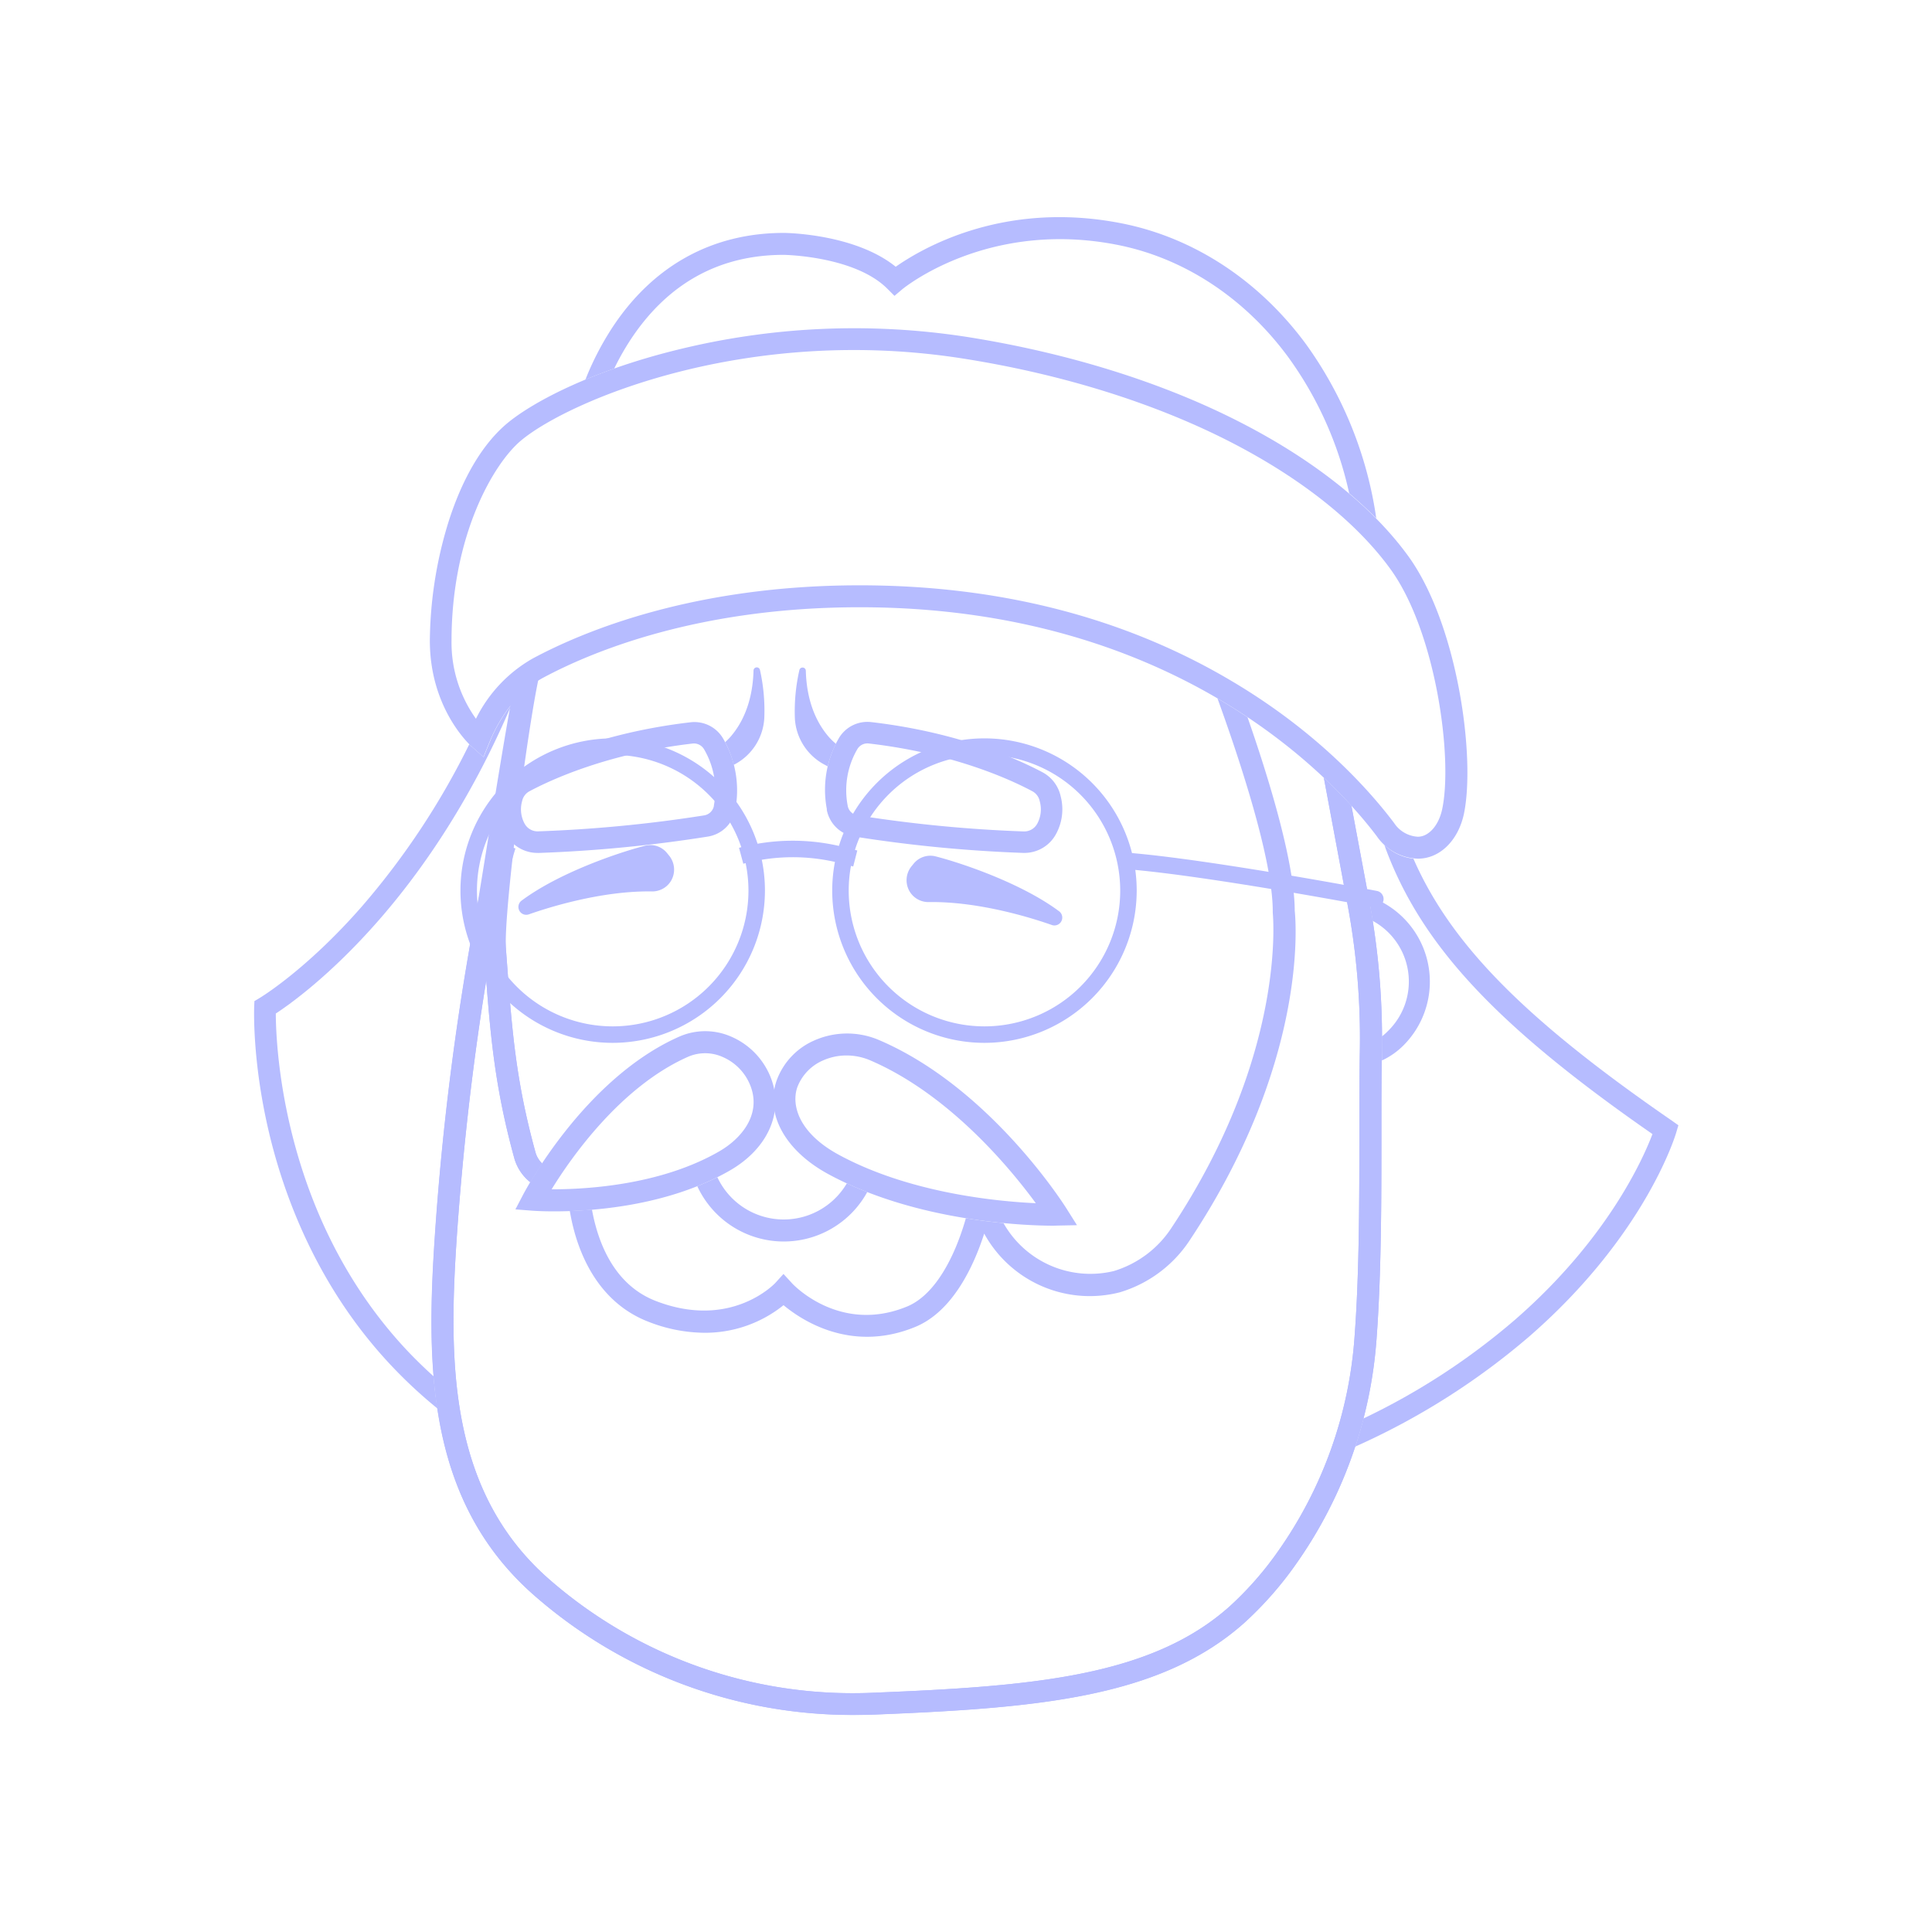 <svg id="Layer_1" data-name="Layer 1" xmlns="http://www.w3.org/2000/svg" viewBox="0 0 450 450"><defs><style>.cls-1{fill:#b6bcff;}</style></defs><title>stroke_chong</title><path class="cls-1" d="M129.08,282.15c-3,0-4.88-.14-5.16-.16l-3.87-.3,1.8-3.44c.58-1.1,14.35-27.06,36.34-36.79a15.05,15.05,0,0,1,12.14,0,17.2,17.2,0,0,1,9.37,10c2.81,7.85-1,16.15-9.66,21.15C155.5,281,137.71,282.15,129.08,282.15Zm-.59-5.14h.27c8,0,25.17-1,38.74-8.82,5.12-2.95,9.75-8.44,7.4-15a12.07,12.07,0,0,0-6.58-7,10,10,0,0,0-8.05-.05C144.56,253.09,133,269.66,128.49,277Z"/><path class="cls-1" d="M245.36,285.49c-5.29,0-31.37-.61-52.4-12-10.14-5.49-14.86-14.14-12-22a16.22,16.22,0,0,1,8.89-9.23,18.87,18.87,0,0,1,14.92,0c25.7,11,42.95,38.13,43.67,39.28l2.41,3.83-4.52.09Zm-48.19-39.65a13.34,13.34,0,0,0-5.32,1.09,11.1,11.1,0,0,0-6.12,6.26c-1.46,4.08.19,10.66,9.66,15.79,16.41,8.89,36.7,10.85,45.87,11.27-5.78-7.9-20.06-25.32-38.56-33.27A14,14,0,0,0,197.17,245.84Z"/><path class="cls-1" d="M125.18,198.66a8.36,8.36,0,0,1-7.37-4.4,12,12,0,0,1-1.13-8.52l.09-.36a8.39,8.39,0,0,1,4.19-5.46c5.06-2.71,19.07-9.28,39.91-11.69a7.74,7.74,0,0,1,7.57,3.81,24,24,0,0,1,2.8,16.64l0,.18a7.78,7.78,0,0,1-6.38,6,324.41,324.41,0,0,1-39.44,3.81Zm36.57-25.49-.31,0c-20,2.31-33.32,8.56-38.12,11.13a3.39,3.39,0,0,0-1.69,2.2l-.09.36a7,7,0,0,0,.66,5,3.45,3.45,0,0,0,3.06,1.78A319.6,319.6,0,0,0,164,189.92a2.76,2.76,0,0,0,2.28-2.2l0-.13a19,19,0,0,0-2.25-13h0A2.74,2.74,0,0,0,161.75,173.17Z"/><path class="cls-1" d="M212.33,201.75l.48-.59a5,5,0,0,1,5.16-1.68c6.23,1.6,20,6.28,28.71,12.77a1.83,1.83,0,0,1,.54,2.31h0a1.82,1.82,0,0,1-2.23.89c-4.23-1.49-16.78-5.52-28.63-5.34a5.09,5.09,0,0,1-4.35-2.25h0A5.15,5.15,0,0,1,212.33,201.75Z"/><path class="cls-1" d="M155.84,199.28l-.48-.59A5,5,0,0,0,150.2,197c-6.23,1.6-20,6.28-28.71,12.77a1.83,1.83,0,0,0-.54,2.31h0a1.82,1.82,0,0,0,2.23.89c4.23-1.49,16.78-5.52,28.63-5.34a5.09,5.09,0,0,0,4.35-2.25h0A5.15,5.15,0,0,0,155.84,199.28Z"/><path class="cls-1" d="M142.71,242.9a35.46,35.46,0,1,1,35.46-35.46A35.5,35.5,0,0,1,142.71,242.9Zm0-67.08a31.62,31.62,0,1,0,31.62,31.62A31.65,31.65,0,0,0,142.71,175.82Z"/><path class="cls-1" d="M229.3,242.9a35.46,35.46,0,1,1,35.46-35.46A35.5,35.5,0,0,1,229.3,242.9Zm0-67.08a31.62,31.62,0,1,0,31.62,31.62A31.65,31.65,0,0,0,229.3,175.82Z"/><path class="cls-1" d="M198.73,201.82l-3-.76a44.56,44.56,0,0,0-22.6.12l-1-3.71a48.37,48.37,0,0,1,24.55-.13l3,.76Z"/><path class="cls-1" d="M320.32,211.28a1.92,1.92,0,0,1-.36,0c-.38-.07-38.47-7.28-57.42-8.82a1.92,1.92,0,1,1,.31-3.83c19.16,1.56,57.44,8.8,57.83,8.88a1.92,1.92,0,0,1-.36,3.81Z"/><path class="cls-1" d="M238.6,198.66h-.2A324.46,324.46,0,0,1,199,194.85a7.78,7.78,0,0,1-6.42-6.18l0-.25A24,24,0,0,1,195.35,172h0a7.71,7.71,0,0,1,7.57-3.81c20.84,2.41,34.85,9,39.91,11.69a8.39,8.39,0,0,1,4.19,5.46l.09.37a12,12,0,0,1-1.13,8.53A8.36,8.36,0,0,1,238.6,198.66Zm-41.14-10.89a2.77,2.77,0,0,0,2.27,2.14,319.52,319.52,0,0,0,38.79,3.75,3.46,3.46,0,0,0,3.06-1.78,7,7,0,0,0,.66-5l-.09-.37a3.39,3.39,0,0,0-1.69-2.21c-4.81-2.58-18.14-8.82-38.12-11.13a2.72,2.72,0,0,0-2.67,1.36h0a19,19,0,0,0-2.22,13.17Z"/><path class="cls-1" d="M330.29,200a12.05,12.05,0,0,1-9.61-5.23c-9.42-12.51-46-53.33-120.45-53.33-37.52,0-62.29,10.29-73.72,16.42-5.28,2.83-9.73,8.2-12.55,15.11l-1.36,3.34-2.7-2.39c-.4-.35-9.78-8.81-9.78-24.7a96.05,96.05,0,0,1,4.11-26.9c2.28-7.46,6.57-17.64,14-23.8,6.07-5,19.59-12.12,39.33-17a171.62,171.62,0,0,1,67.63-3.05c23.76,3.75,46,10.72,64.24,20.17,16.9,8.74,30.22,19.4,38.54,30.83,11.55,15.89,15.76,46.94,13,60.12C339.63,195.8,335.34,200,330.29,200ZM200.22,136.33c32.76,0,62,7.57,87,22.5,20.17,12,32.15,25.76,37.5,32.87a7.09,7.09,0,0,0,5.52,3.19c2.54,0,4.87-2.63,5.67-6.41,2.55-12-1.5-41.47-12.1-56-7.85-10.79-20.56-20.92-36.75-29.3-17.79-9.2-39.47-16-62.69-19.66-50.18-7.92-91.68,9.72-102.91,19-6.55,5.4-16.29,22.31-16.29,46.76a30.47,30.47,0,0,0,5.69,18.13,32.85,32.85,0,0,1,13.16-14C135.93,147,161.59,136.33,200.22,136.33Z"/><path class="cls-1" d="M197.24,275.63a17.05,17.05,0,0,1-30.15-1.43c-1.54.77-3.1,1.45-4.68,2.08A22.18,22.18,0,0,0,202,277.65Q199.6,276.71,197.24,275.63Z"/><path class="cls-1" d="M194.71,173.25a14.45,14.45,0,0,1-1.84-1.81c-4-4.76-5.07-10.69-5.18-15.26a.76.76,0,0,0-1.49-.14,43.26,43.26,0,0,0-1.06,11.26A13,13,0,0,0,191.86,178l.93.5A24,24,0,0,1,194.71,173.25Z"/><path class="cls-1" d="M177,156a.76.76,0,0,0-1.49.14c-.11,4.57-1.18,10.5-5.18,15.26a14.16,14.16,0,0,1-1.43,1.46,24,24,0,0,1,2,5.29l.39-.21a13,13,0,0,0,6.73-10.68A43.25,43.25,0,0,0,177,156Z"/><path class="cls-1" d="M143.07,85.84A60,60,0,0,1,146.95,79c8.61-13,20.59-19.64,35.58-19.64.16,0,16.53.26,24.15,7.89l1.66,1.66,1.8-1.52c.2-.17,19.88-16.41,50.3-10.32,15.43,3.09,29.5,12.36,39.62,26.12a84.64,84.64,0,0,1,14.19,31.71q3.37,2.86,6.31,5.83a91.62,91.62,0,0,0-16.37-40.57c-10.88-14.78-26.06-24.76-42.74-28.1-27.79-5.56-47,6-52.82,10.07-9.46-7.64-25.34-7.88-26.07-7.88-16.61,0-30.39,7.59-39.87,21.94a67.56,67.56,0,0,0-6.34,12.24Q139.49,87.11,143.07,85.84Z"/><path class="cls-1" d="M296.45,212.26l0,.3c0,.32,3.48,32.62-23.56,73.38a24.52,24.52,0,0,1-13.49,10.12,23.24,23.24,0,0,1-25.67-11.18c-2.65-.26-5.6-.62-8.76-1.13a60.62,60.62,0,0,1-2.28,6.58c-2.13,5.12-5.85,11.71-11.46,14-15.56,6.38-26.4-5-26.84-5.53l-1.9-2.07-1.89,2.08c-.1.11-10.27,11-27.83,4.22-10-3.85-13.58-14.07-14.89-21.29-1.85.16-3.59.26-5.16.32a48.61,48.61,0,0,0,1.33,5.76c3,9.94,8.79,16.85,16.88,20a36.32,36.32,0,0,0,13.17,2.61,29.13,29.13,0,0,0,18.4-6.43c4.35,3.62,15.85,11.15,30.67,5.07,8.83-3.62,13.7-14.38,16.07-21.74A28.06,28.06,0,0,0,260.84,301a29.64,29.64,0,0,0,16.33-12.21c27.39-41.28,24.7-73.81,24.4-76.65-.05-11.6-6.3-31.61-11-45.09q-3.33-2.22-7-4.39C288.08,175.1,296.45,199.67,296.45,212.26Z"/><path class="cls-1" d="M314.78,187.7c-1.83-2-4-4.21-6.43-6.54l5.55,29.7a168.7,168.7,0,0,1,2.83,34.06c-.1,5.51-.11,12-.11,18.83,0,15.39,0,32.84-1.12,47.65a98.59,98.59,0,0,1-17.7,49.75,77.55,77.55,0,0,1-11.38,13c-18.26,16.33-45.83,18.63-82.79,20.11A107.43,107.43,0,0,1,128,367.92c-23.52-20.49-23.57-50.75-21.59-80,1-14.48,2.94-35.61,6.85-59.58,1.06,13.9,2.19,25.6,6.51,41.36a10.85,10.85,0,0,0,3.75,5.67c.7-1.18,1.63-2.67,2.76-4.38a5.8,5.8,0,0,1-1.57-2.64c-4.57-16.69-5.44-28.21-6.63-44.16l-.23-3.08c-.68-8.94,0-16.62,2.21-23.49l-4.88-1.56-.63,1.93a119.27,119.27,0,0,0-3.68,14.39,641.76,641.76,0,0,0-9.58,75.2c-2.06,30.52-2,62.17,23.34,84.2a112.41,112.41,0,0,0,74.63,27.65q2.3,0,4.6-.09c38-1.52,66.47-3.95,86-21.41A82.64,82.64,0,0,0,302,364.11a103.71,103.71,0,0,0,18.63-52.33c1.12-15,1.13-32.55,1.13-48,0-6.82,0-13.27.11-18.73a173.75,173.75,0,0,0-2.92-35.09Z"/><path class="cls-1" d="M389.38,261c-34.09-23.5-51.42-41-60.17-61a11.59,11.59,0,0,1-6.77-3.22c.15.42.29.84.45,1.26,8.48,22.42,25.91,41.05,62,66.11-2.15,5.68-10.47,24.52-32.08,43.3a158.45,158.45,0,0,1-35.23,22.94q-.85,3.31-1.91,6.55a165.56,165.56,0,0,0,40.5-25.63c26.83-23.33,33.94-46.46,34.23-47.43l.53-1.78Z"/><path class="cls-1" d="M101,320.58q-2.83-2.55-5.47-5.28c-29.66-30.91-31.26-71.46-31.29-79.23,3.28-2.15,12.61-8.8,23.69-21.4,9.35-10.63,21.32-27.2,31.23-50.56A34.82,34.82,0,0,0,114,173l-1.36,3.34-2.7-2.39c-.05,0-.29-.26-.63-.61a177,177,0,0,1-25,37.77c-13,14.87-23.75,21.29-23.85,21.35l-1.2.71-.06,1.39c0,.49-.47,12.28,3.31,28.6,3.49,15.07,11.41,37,29.33,55.65a110,110,0,0,0,10.08,9.28C101.47,325.59,101.18,323.1,101,320.58Z"/><path class="cls-1" d="M314.78,187.7c-1.83-2-4-4.21-6.43-6.54l5.55,29.7a168.7,168.7,0,0,1,2.83,34.06c-.1,5.51-.11,12-.11,18.83,0,15.39,0,32.84-1.12,47.65a98.59,98.59,0,0,1-17.7,49.75,77.55,77.55,0,0,1-11.38,13c-18.26,16.33-45.83,18.63-82.79,20.11A107.43,107.43,0,0,1,128,367.92c-23.52-20.49-23.57-50.75-21.59-80,1-14.48,2.94-35.61,6.85-59.58,1.06,13.9,2.19,25.6,6.51,41.36a10.85,10.85,0,0,0,3.75,5.67c.7-1.18,1.63-2.67,2.76-4.38a5.8,5.8,0,0,1-1.57-2.64c-4.57-16.69-5.44-28.21-6.63-44.16l-.23-3.08c-.68-8.94,6-58.62,8.21-65.49l-6,.39h.52c-1.51,4.65-8.74,51.49-9.68,56.39a641.76,641.76,0,0,0-9.58,75.2c-2.06,30.52-2,62.17,23.34,84.2a112.41,112.41,0,0,0,74.63,27.65q2.3,0,4.6-.09c38-1.52,66.47-3.95,86-21.41A82.64,82.64,0,0,0,302,364.11a103.71,103.71,0,0,0,18.63-52.33c1.12-15,1.13-32.55,1.13-48,0-6.82,0-13.27.11-18.73a173.75,173.75,0,0,0-2.92-35.09Z"/><path class="cls-1" d="M328.05,215.06a21,21,0,0,0-9.34-6.32l.22,1.18q.42,2.27.79,4.56a16.08,16.08,0,0,1,3.73,25.5c-.49.49-1,1-1.58,1.42,0,1.2,0,2.41,0,3.61,0,.65,0,1.31,0,2a17.57,17.57,0,0,0,5.06-3.55A21,21,0,0,0,328.05,215.06Z"/></svg>